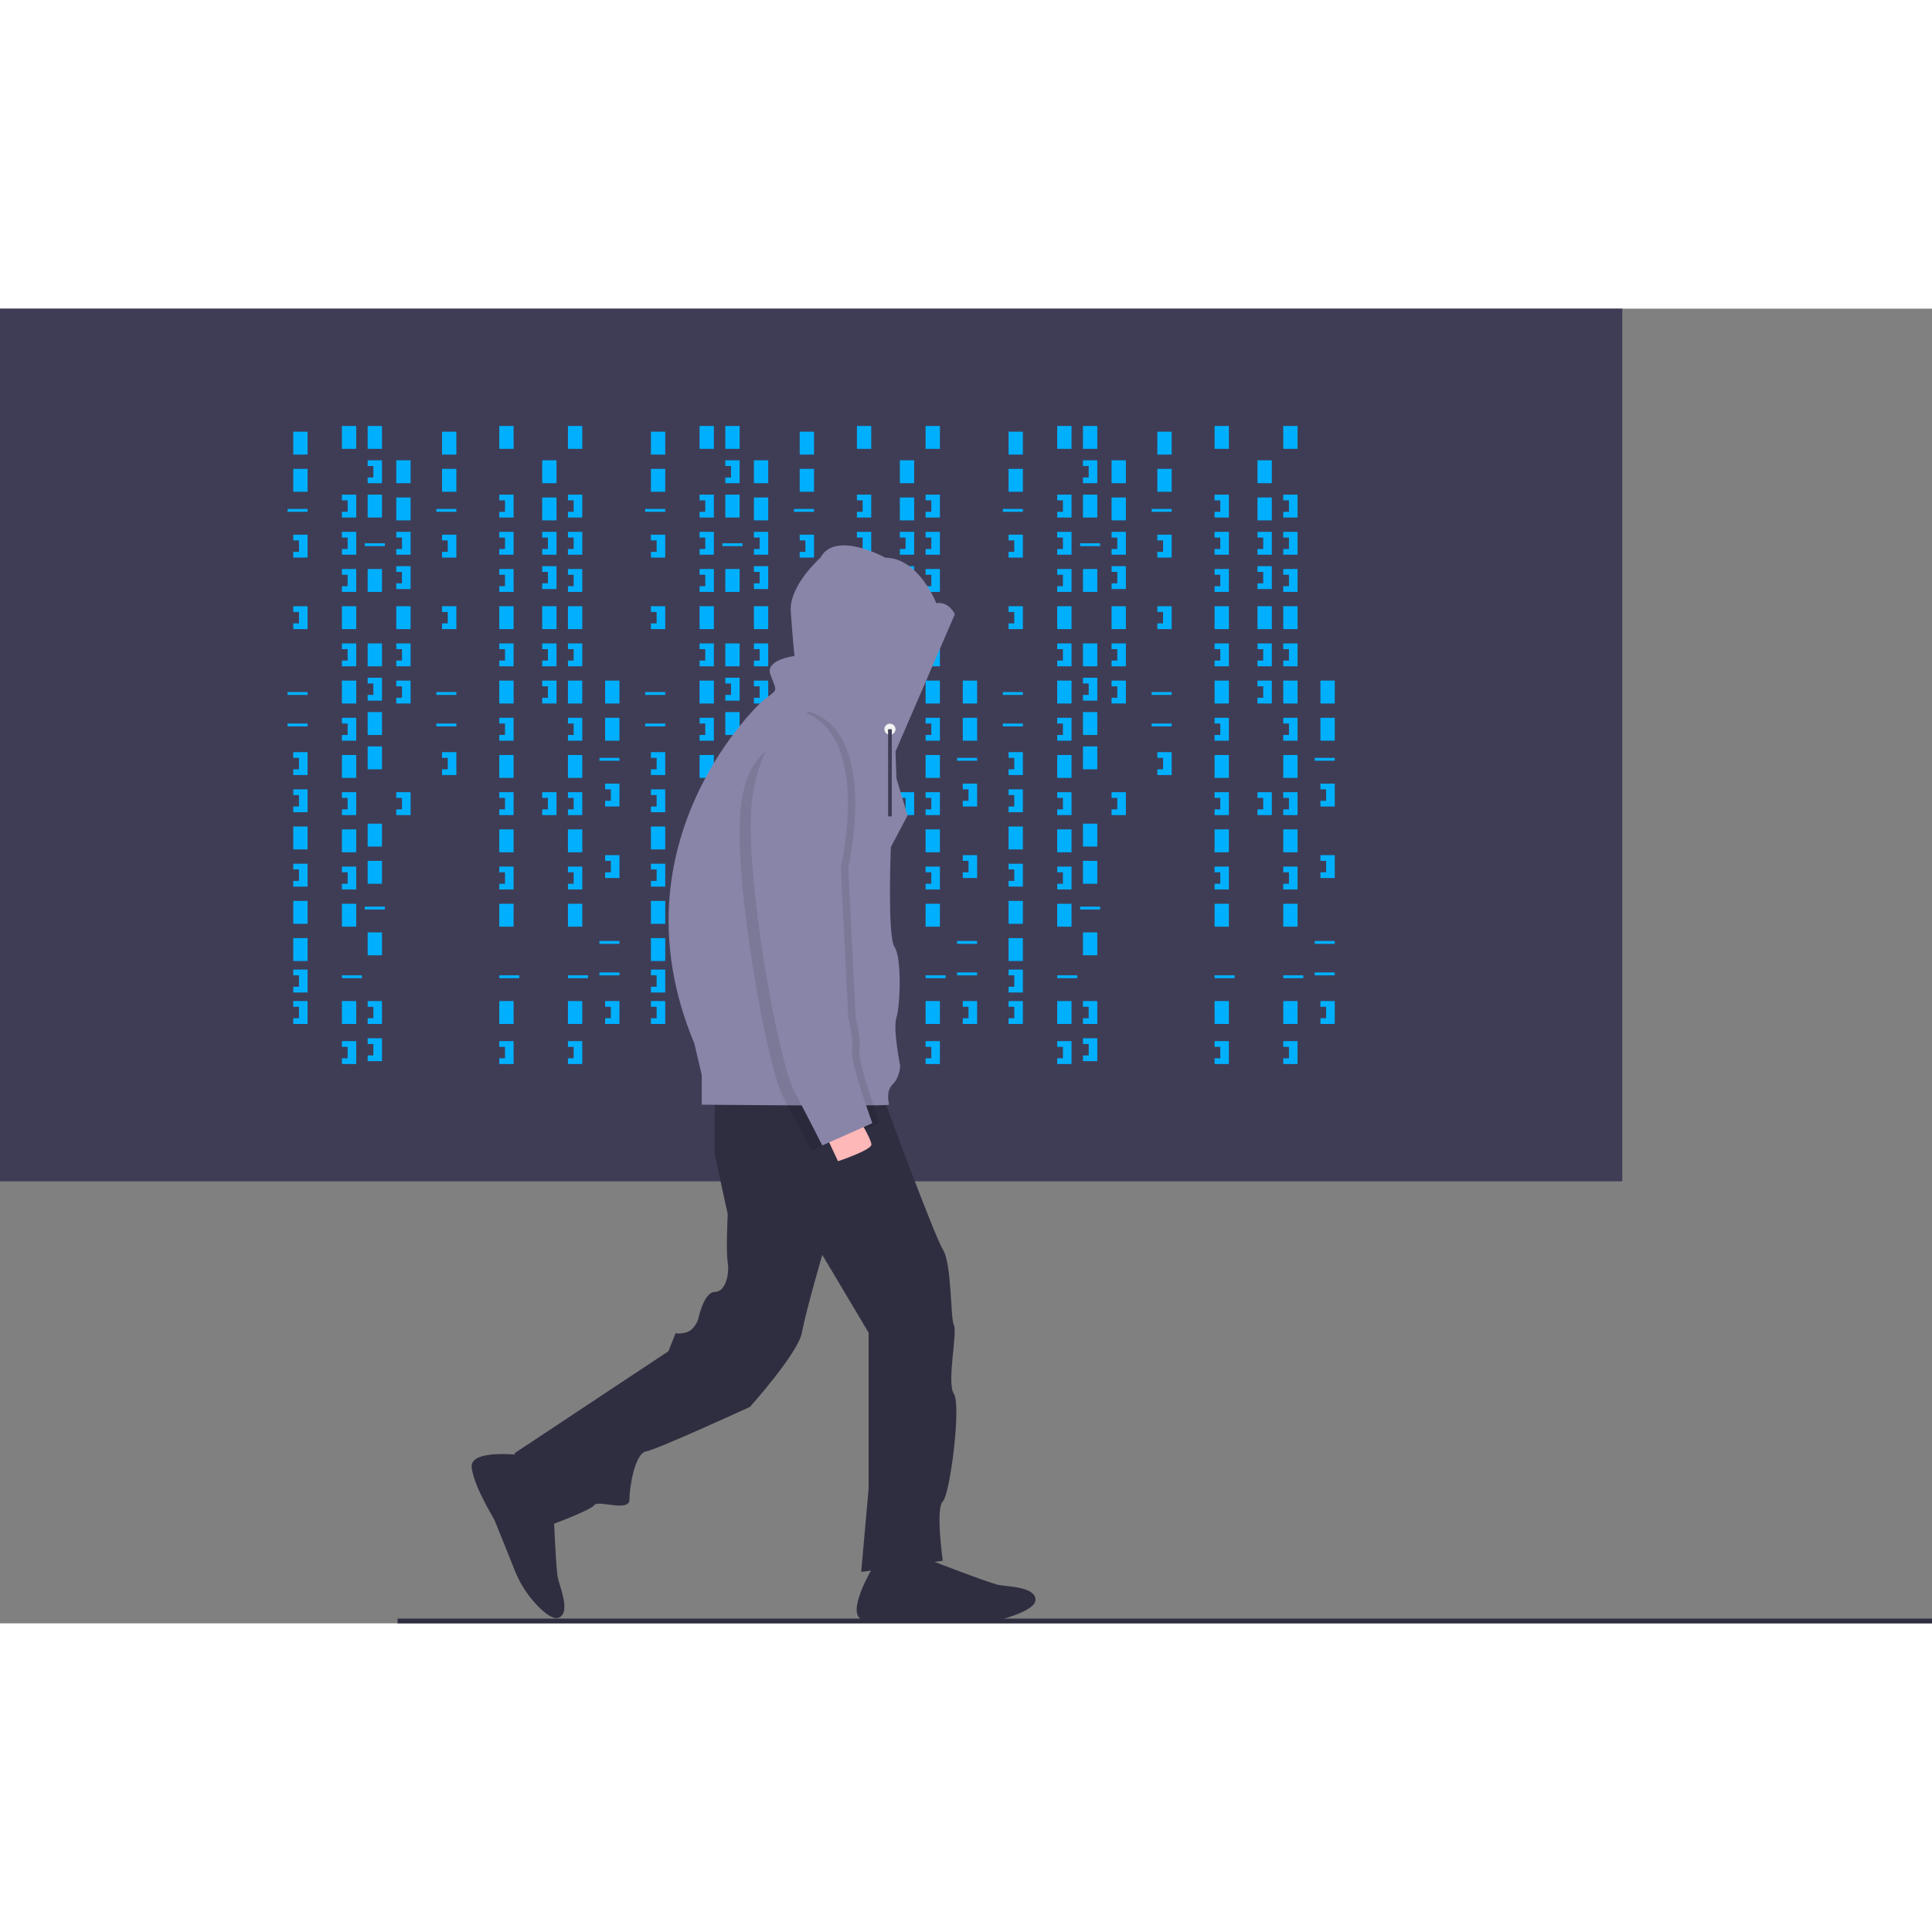 <svg xmlns="http://www.w3.org/2000/svg" data-name="Layer 1"  width="100" height="100" viewBox="0 0 1042.039 709.089" xmlns:xlink="http://www.w3.org/1999/xlink"><rect x="0" y="0" width="1042.039" height="709.089" fill="#808080" stroke="none"/><title>hacker_mind</title><rect width="875" height="470.679" fill="#3f3d56"/><rect x="158.179" y="66.358" width="7.716" height="12.346" fill="#00b0ff"/><rect x="184.414" y="63.272" width="7.716" height="12.346" fill="#00b0ff"/><rect x="198.302" y="63.272" width="7.716" height="12.346" fill="#00b0ff"/><rect x="198.302" y="100.309" width="7.716" height="12.346" fill="#00b0ff"/><rect x="213.735" y="81.79" width="7.716" height="12.346" fill="#00b0ff"/><rect x="213.735" y="101.852" width="7.716" height="12.346" fill="#00b0ff"/><rect x="198.302" y="140.432" width="7.716" height="12.346" fill="#00b0ff"/><rect x="213.735" y="160.494" width="7.716" height="12.346" fill="#00b0ff"/><rect x="198.302" y="236.111" width="7.716" height="12.346" fill="#00b0ff"/><rect x="184.414" y="160.494" width="7.716" height="12.346" fill="#00b0ff"/><rect x="158.179" y="86.42" width="7.716" height="12.346" fill="#00b0ff"/><rect x="158.179" y="279.321" width="7.716" height="12.346" fill="#00b0ff"/><rect x="158.179" y="319.444" width="7.716" height="12.346" fill="#00b0ff"/><rect x="158.179" y="339.506" width="7.716" height="12.346" fill="#00b0ff"/><rect x="155.093" y="108.025" width="10.802" height="1.543" fill="#00b0ff"/><rect x="196.759" y="126.543" width="10.802" height="1.543" fill="#00b0ff"/><rect x="155.093" y="206.79" width="10.802" height="1.543" fill="#00b0ff"/><rect x="155.093" y="223.765" width="10.802" height="1.543" fill="#00b0ff"/><rect x="196.759" y="322.531" width="10.802" height="1.543" fill="#00b0ff"/><rect x="184.414" y="359.568" width="10.802" height="1.543" fill="#00b0ff"/><polygon points="158.179 121.914 158.179 125 161.265 125 161.265 131.173 158.179 131.173 158.179 134.259 165.895 134.259 165.895 121.914 158.179 121.914" fill="#00b0ff"/><polygon points="184.414 100.309 184.414 103.395 187.5 103.395 187.5 109.568 184.414 109.568 184.414 112.654 192.13 112.654 192.13 100.309 184.414 100.309" fill="#00b0ff"/><polygon points="213.735 120.37 213.735 123.457 216.821 123.457 216.821 129.63 213.735 129.63 213.735 132.716 221.451 132.716 221.451 120.37 213.735 120.37" fill="#00b0ff"/><polygon points="213.735 180.556 213.735 183.642 216.821 183.642 216.821 189.815 213.735 189.815 213.735 192.901 221.451 192.901 221.451 180.556 213.735 180.556" fill="#00b0ff"/><polygon points="213.735 200.617 213.735 203.704 216.821 203.704 216.821 209.877 213.735 209.877 213.735 212.963 221.451 212.963 221.451 200.617 213.735 200.617" fill="#00b0ff"/><polygon points="213.735 138.889 213.735 141.975 216.821 141.975 216.821 148.148 213.735 148.148 213.735 151.235 221.451 151.235 221.451 138.889 213.735 138.889" fill="#00b0ff"/><polygon points="198.302 81.79 198.302 84.877 201.389 84.877 201.389 91.049 198.302 91.049 198.302 94.136 206.019 94.136 206.019 81.79 198.302 81.79" fill="#00b0ff"/><rect x="198.302" y="180.556" width="7.716" height="12.346" fill="#00b0ff"/><rect x="198.302" y="217.593" width="7.716" height="12.346" fill="#00b0ff"/><polygon points="198.302 199.074 198.302 202.16 201.389 202.16 201.389 208.333 198.302 208.333 198.302 211.42 206.019 211.42 206.019 199.074 198.302 199.074" fill="#00b0ff"/><polygon points="184.414 120.37 184.414 123.457 187.5 123.457 187.5 129.63 184.414 129.63 184.414 132.716 192.13 132.716 192.13 120.37 184.414 120.37" fill="#00b0ff"/><polygon points="184.414 140.432 184.414 143.519 187.5 143.519 187.5 149.691 184.414 149.691 184.414 152.778 192.13 152.778 192.13 140.432 184.414 140.432" fill="#00b0ff"/><rect x="184.414" y="200.617" width="7.716" height="12.346" fill="#00b0ff"/><polygon points="184.414 180.556 184.414 183.642 187.5 183.642 187.5 189.815 184.414 189.815 184.414 192.901 192.13 192.901 192.13 180.556 184.414 180.556" fill="#00b0ff"/><rect x="184.414" y="240.741" width="7.716" height="12.346" fill="#00b0ff"/><polygon points="184.414 220.679 184.414 223.765 187.5 223.765 187.5 229.938 184.414 229.938 184.414 233.025 192.13 233.025 192.13 220.679 184.414 220.679" fill="#00b0ff"/><rect x="184.414" y="280.864" width="7.716" height="12.346" fill="#00b0ff"/><rect x="198.302" y="277.778" width="7.716" height="12.346" fill="#00b0ff"/><polygon points="184.414 260.802 184.414 263.889 187.5 263.889 187.5 270.062 184.414 270.062 184.414 273.148 192.13 273.148 192.13 260.802 184.414 260.802" fill="#00b0ff"/><polygon points="213.735 260.802 213.735 263.889 216.821 263.889 216.821 270.062 213.735 270.062 213.735 273.148 221.451 273.148 221.451 260.802 213.735 260.802" fill="#00b0ff"/><rect x="292.438" y="81.79" width="7.716" height="12.346" fill="#00b0ff"/><rect x="292.438" y="101.852" width="7.716" height="12.346" fill="#00b0ff"/><rect x="292.438" y="160.494" width="7.716" height="12.346" fill="#00b0ff"/><polygon points="292.438 120.37 292.438 123.457 295.525 123.457 295.525 129.63 292.438 129.63 292.438 132.716 300.154 132.716 300.154 120.37 292.438 120.37" fill="#00b0ff"/><polygon points="292.438 180.556 292.438 183.642 295.525 183.642 295.525 189.815 292.438 189.815 292.438 192.901 300.154 192.901 300.154 180.556 292.438 180.556" fill="#00b0ff"/><polygon points="292.438 200.617 292.438 203.704 295.525 203.704 295.525 209.877 292.438 209.877 292.438 212.963 300.154 212.963 300.154 200.617 292.438 200.617" fill="#00b0ff"/><polygon points="292.438 138.889 292.438 141.975 295.525 141.975 295.525 148.148 292.438 148.148 292.438 151.235 300.154 151.235 300.154 138.889 292.438 138.889" fill="#00b0ff"/><polygon points="292.438 260.802 292.438 263.889 295.525 263.889 295.525 270.062 292.438 270.062 292.438 273.148 300.154 273.148 300.154 260.802 292.438 260.802" fill="#00b0ff"/><rect x="184.414" y="320.988" width="7.716" height="12.346" fill="#00b0ff"/><rect x="198.302" y="297.84" width="7.716" height="12.346" fill="#00b0ff"/><rect x="184.414" y="373.457" width="7.716" height="12.346" fill="#00b0ff"/><rect x="198.302" y="336.42" width="7.716" height="12.346" fill="#00b0ff"/><polygon points="184.414 300.926 184.414 304.012 187.5 304.012 187.5 310.185 184.414 310.185 184.414 313.272 192.13 313.272 192.13 300.926 184.414 300.926" fill="#00b0ff"/><polygon points="184.414 395.062 184.414 398.148 187.5 398.148 187.5 404.321 184.414 404.321 184.414 407.407 192.13 407.407 192.13 395.062 184.414 395.062" fill="#00b0ff"/><rect x="269.29" y="63.272" width="7.716" height="12.346" fill="#00b0ff"/><rect x="269.29" y="160.494" width="7.716" height="12.346" fill="#00b0ff"/><rect x="269.29" y="359.568" width="10.802" height="1.543" fill="#00b0ff"/><polygon points="269.29 100.309 269.29 103.395 272.377 103.395 272.377 109.568 269.29 109.568 269.29 112.654 277.006 112.654 277.006 100.309 269.29 100.309" fill="#00b0ff"/><polygon points="269.29 120.37 269.29 123.457 272.377 123.457 272.377 129.63 269.29 129.63 269.29 132.716 277.006 132.716 277.006 120.37 269.29 120.37" fill="#00b0ff"/><polygon points="269.29 140.432 269.29 143.519 272.377 143.519 272.377 149.691 269.29 149.691 269.29 152.778 277.006 152.778 277.006 140.432 269.29 140.432" fill="#00b0ff"/><rect x="269.29" y="200.617" width="7.716" height="12.346" fill="#00b0ff"/><polygon points="269.29 180.556 269.29 183.642 272.377 183.642 272.377 189.815 269.29 189.815 269.29 192.901 277.006 192.901 277.006 180.556 269.29 180.556" fill="#00b0ff"/><rect x="269.29" y="240.741" width="7.716" height="12.346" fill="#00b0ff"/><polygon points="269.29 220.679 269.29 223.765 272.377 223.765 272.377 229.938 269.29 229.938 269.29 233.025 277.006 233.025 277.006 220.679 269.29 220.679" fill="#00b0ff"/><rect x="269.29" y="280.864" width="7.716" height="12.346" fill="#00b0ff"/><polygon points="269.29 260.802 269.29 263.889 272.377 263.889 272.377 270.062 269.29 270.062 269.29 273.148 277.006 273.148 277.006 260.802 269.29 260.802" fill="#00b0ff"/><rect x="269.29" y="320.988" width="7.716" height="12.346" fill="#00b0ff"/><rect x="269.29" y="373.457" width="7.716" height="12.346" fill="#00b0ff"/><polygon points="269.29 300.926 269.29 304.012 272.377 304.012 272.377 310.185 269.29 310.185 269.29 313.272 277.006 313.272 277.006 300.926 269.29 300.926" fill="#00b0ff"/><polygon points="269.29 395.062 269.29 398.148 272.377 398.148 272.377 404.321 269.29 404.321 269.29 407.407 277.006 407.407 277.006 395.062 269.29 395.062" fill="#00b0ff"/><rect x="306.327" y="63.272" width="7.716" height="12.346" fill="#00b0ff"/><rect x="306.327" y="160.494" width="7.716" height="12.346" fill="#00b0ff"/><rect x="306.327" y="359.568" width="10.802" height="1.543" fill="#00b0ff"/><polygon points="306.327 100.309 306.327 103.395 309.414 103.395 309.414 109.568 306.327 109.568 306.327 112.654 314.043 112.654 314.043 100.309 306.327 100.309" fill="#00b0ff"/><polygon points="306.327 120.37 306.327 123.457 309.414 123.457 309.414 129.63 306.327 129.63 306.327 132.716 314.043 132.716 314.043 120.37 306.327 120.37" fill="#00b0ff"/><polygon points="306.327 140.432 306.327 143.519 309.414 143.519 309.414 149.691 306.327 149.691 306.327 152.778 314.043 152.778 314.043 140.432 306.327 140.432" fill="#00b0ff"/><rect x="306.327" y="200.617" width="7.716" height="12.346" fill="#00b0ff"/><polygon points="306.327 180.556 306.327 183.642 309.414 183.642 309.414 189.815 306.327 189.815 306.327 192.901 314.043 192.901 314.043 180.556 306.327 180.556" fill="#00b0ff"/><rect x="306.327" y="240.741" width="7.716" height="12.346" fill="#00b0ff"/><polygon points="306.327 220.679 306.327 223.765 309.414 223.765 309.414 229.938 306.327 229.938 306.327 233.025 314.043 233.025 314.043 220.679 306.327 220.679" fill="#00b0ff"/><rect x="306.327" y="280.864" width="7.716" height="12.346" fill="#00b0ff"/><polygon points="306.327 260.802 306.327 263.889 309.414 263.889 309.414 270.062 306.327 270.062 306.327 273.148 314.043 273.148 314.043 260.802 306.327 260.802" fill="#00b0ff"/><rect x="306.327" y="320.988" width="7.716" height="12.346" fill="#00b0ff"/><rect x="306.327" y="373.457" width="7.716" height="12.346" fill="#00b0ff"/><polygon points="306.327 300.926 306.327 304.012 309.414 304.012 309.414 310.185 306.327 310.185 306.327 313.272 314.043 313.272 314.043 300.926 306.327 300.926" fill="#00b0ff"/><polygon points="306.327 395.062 306.327 398.148 309.414 398.148 309.414 404.321 306.327 404.321 306.327 407.407 314.043 407.407 314.043 395.062 306.327 395.062" fill="#00b0ff"/><polygon points="198.302 373.457 198.302 376.543 201.389 376.543 201.389 382.716 198.302 382.716 198.302 385.802 206.019 385.802 206.019 373.457 198.302 373.457" fill="#00b0ff"/><polygon points="198.302 393.519 198.302 396.605 201.389 396.605 201.389 402.778 198.302 402.778 198.302 405.864 206.019 405.864 206.019 393.519 198.302 393.519" fill="#00b0ff"/><polygon points="158.179 160.494 158.179 163.58 161.265 163.58 161.265 169.753 158.179 169.753 158.179 172.84 165.895 172.84 165.895 160.494 158.179 160.494" fill="#00b0ff"/><polygon points="158.179 239.198 158.179 242.284 161.265 242.284 161.265 248.457 158.179 248.457 158.179 251.543 165.895 251.543 165.895 239.198 158.179 239.198" fill="#00b0ff"/><polygon points="158.179 259.259 158.179 262.346 161.265 262.346 161.265 268.519 158.179 268.519 158.179 271.605 165.895 271.605 165.895 259.259 158.179 259.259" fill="#00b0ff"/><polygon points="158.179 299.383 158.179 302.469 161.265 302.469 161.265 308.642 158.179 308.642 158.179 311.728 165.895 311.728 165.895 299.383 158.179 299.383" fill="#00b0ff"/><polygon points="158.179 356.481 158.179 359.568 161.265 359.568 161.265 365.741 158.179 365.741 158.179 368.827 165.895 368.827 165.895 356.481 158.179 356.481" fill="#00b0ff"/><polygon points="158.179 373.457 158.179 376.543 161.265 376.543 161.265 382.716 158.179 382.716 158.179 385.802 165.895 385.802 165.895 373.457 158.179 373.457" fill="#00b0ff"/><rect x="238.426" y="66.358" width="7.716" height="12.346" fill="#00b0ff"/><rect x="238.426" y="86.42" width="7.716" height="12.346" fill="#00b0ff"/><rect x="235.34" y="108.025" width="10.802" height="1.543" fill="#00b0ff"/><rect x="235.34" y="206.79" width="10.802" height="1.543" fill="#00b0ff"/><rect x="235.34" y="223.765" width="10.802" height="1.543" fill="#00b0ff"/><polygon points="238.426 121.914 238.426 125 241.512 125 241.512 131.173 238.426 131.173 238.426 134.259 246.142 134.259 246.142 121.914 238.426 121.914" fill="#00b0ff"/><polygon points="238.426 160.494 238.426 163.58 241.512 163.58 241.512 169.753 238.426 169.753 238.426 172.84 246.142 172.84 246.142 160.494 238.426 160.494" fill="#00b0ff"/><polygon points="238.426 239.198 238.426 242.284 241.512 242.284 241.512 248.457 238.426 248.457 238.426 251.543 246.142 251.543 246.142 239.198 238.426 239.198" fill="#00b0ff"/><rect x="326.389" y="200.617" width="7.716" height="12.346" fill="#00b0ff"/><rect x="326.389" y="220.679" width="7.716" height="12.346" fill="#00b0ff"/><rect x="323.302" y="242.284" width="10.802" height="1.543" fill="#00b0ff"/><rect x="323.302" y="341.049" width="10.802" height="1.543" fill="#00b0ff"/><rect x="323.302" y="358.025" width="10.802" height="1.543" fill="#00b0ff"/><polygon points="326.389 256.173 326.389 259.259 329.475 259.259 329.475 265.432 326.389 265.432 326.389 268.519 334.105 268.519 334.105 256.173 326.389 256.173" fill="#00b0ff"/><polygon points="326.389 294.753 326.389 297.84 329.475 297.84 329.475 304.012 326.389 304.012 326.389 307.099 334.105 307.099 334.105 294.753 326.389 294.753" fill="#00b0ff"/><polygon points="326.389 373.457 326.389 376.543 329.475 376.543 329.475 382.716 326.389 382.716 326.389 385.802 334.105 385.802 334.105 373.457 326.389 373.457" fill="#00b0ff"/><rect x="351.08" y="66.358" width="7.716" height="12.346" fill="#00b0ff"/><rect x="377.315" y="63.272" width="7.716" height="12.346" fill="#00b0ff"/><rect x="391.204" y="63.272" width="7.716" height="12.346" fill="#00b0ff"/><rect x="391.204" y="100.309" width="7.716" height="12.346" fill="#00b0ff"/><rect x="406.636" y="81.79" width="7.716" height="12.346" fill="#00b0ff"/><rect x="406.636" y="101.852" width="7.716" height="12.346" fill="#00b0ff"/><rect x="391.204" y="140.432" width="7.716" height="12.346" fill="#00b0ff"/><rect x="406.636" y="160.494" width="7.716" height="12.346" fill="#00b0ff"/><rect x="391.204" y="236.111" width="7.716" height="12.346" fill="#00b0ff"/><rect x="377.315" y="160.494" width="7.716" height="12.346" fill="#00b0ff"/><rect x="351.08" y="86.42" width="7.716" height="12.346" fill="#00b0ff"/><rect x="351.08" y="279.321" width="7.716" height="12.346" fill="#00b0ff"/><rect x="351.08" y="319.444" width="7.716" height="12.346" fill="#00b0ff"/><rect x="351.08" y="339.506" width="7.716" height="12.346" fill="#00b0ff"/><rect x="347.994" y="108.025" width="10.802" height="1.543" fill="#00b0ff"/><rect x="389.66" y="126.543" width="10.802" height="1.543" fill="#00b0ff"/><rect x="347.994" y="206.79" width="10.802" height="1.543" fill="#00b0ff"/><rect x="347.994" y="223.765" width="10.802" height="1.543" fill="#00b0ff"/><rect x="389.66" y="322.531" width="10.802" height="1.543" fill="#00b0ff"/><rect x="377.315" y="359.568" width="10.802" height="1.543" fill="#00b0ff"/><polygon points="351.08 121.914 351.08 125 354.167 125 354.167 131.173 351.08 131.173 351.08 134.259 358.796 134.259 358.796 121.914 351.08 121.914" fill="#00b0ff"/><polygon points="377.315 100.309 377.315 103.395 380.401 103.395 380.401 109.568 377.315 109.568 377.315 112.654 385.031 112.654 385.031 100.309 377.315 100.309" fill="#00b0ff"/><polygon points="406.636 120.37 406.636 123.457 409.722 123.457 409.722 129.63 406.636 129.63 406.636 132.716 414.352 132.716 414.352 120.37 406.636 120.37" fill="#00b0ff"/><polygon points="406.636 180.556 406.636 183.642 409.722 183.642 409.722 189.815 406.636 189.815 406.636 192.901 414.352 192.901 414.352 180.556 406.636 180.556" fill="#00b0ff"/><polygon points="406.636 200.617 406.636 203.704 409.722 203.704 409.722 209.877 406.636 209.877 406.636 212.963 414.352 212.963 414.352 200.617 406.636 200.617" fill="#00b0ff"/><polygon points="406.636 138.889 406.636 141.975 409.722 141.975 409.722 148.148 406.636 148.148 406.636 151.235 414.352 151.235 414.352 138.889 406.636 138.889" fill="#00b0ff"/><polygon points="391.204 81.79 391.204 84.877 394.29 84.877 394.29 91.049 391.204 91.049 391.204 94.136 398.92 94.136 398.92 81.79 391.204 81.79" fill="#00b0ff"/><rect x="391.204" y="180.556" width="7.716" height="12.346" fill="#00b0ff"/><rect x="391.204" y="217.593" width="7.716" height="12.346" fill="#00b0ff"/><polygon points="391.204 199.074 391.204 202.16 394.29 202.16 394.29 208.333 391.204 208.333 391.204 211.42 398.92 211.42 398.92 199.074 391.204 199.074" fill="#00b0ff"/><polygon points="377.315 120.37 377.315 123.457 380.401 123.457 380.401 129.63 377.315 129.63 377.315 132.716 385.031 132.716 385.031 120.37 377.315 120.37" fill="#00b0ff"/><polygon points="377.315 140.432 377.315 143.519 380.401 143.519 380.401 149.691 377.315 149.691 377.315 152.778 385.031 152.778 385.031 140.432 377.315 140.432" fill="#00b0ff"/><rect x="377.315" y="200.617" width="7.716" height="12.346" fill="#00b0ff"/><polygon points="377.315 180.556 377.315 183.642 380.401 183.642 380.401 189.815 377.315 189.815 377.315 192.901 385.031 192.901 385.031 180.556 377.315 180.556" fill="#00b0ff"/><rect x="377.315" y="240.741" width="7.716" height="12.346" fill="#00b0ff"/><polygon points="377.315 220.679 377.315 223.765 380.401 223.765 380.401 229.938 377.315 229.938 377.315 233.025 385.031 233.025 385.031 220.679 377.315 220.679" fill="#00b0ff"/><rect x="377.315" y="280.864" width="7.716" height="12.346" fill="#00b0ff"/><rect x="391.204" y="277.778" width="7.716" height="12.346" fill="#00b0ff"/><polygon points="377.315 260.802 377.315 263.889 380.401 263.889 380.401 270.062 377.315 270.062 377.315 273.148 385.031 273.148 385.031 260.802 377.315 260.802" fill="#00b0ff"/><polygon points="406.636 260.802 406.636 263.889 409.722 263.889 409.722 270.062 406.636 270.062 406.636 273.148 414.352 273.148 414.352 260.802 406.636 260.802" fill="#00b0ff"/><rect x="485.34" y="81.79" width="7.716" height="12.346" fill="#00b0ff"/><rect x="485.34" y="101.852" width="7.716" height="12.346" fill="#00b0ff"/><rect x="485.34" y="160.494" width="7.716" height="12.346" fill="#00b0ff"/><polygon points="485.34 120.37 485.34 123.457 488.426 123.457 488.426 129.63 485.34 129.63 485.34 132.716 493.056 132.716 493.056 120.37 485.34 120.37" fill="#00b0ff"/><polygon points="485.34 180.556 485.34 183.642 488.426 183.642 488.426 189.815 485.34 189.815 485.34 192.901 493.056 192.901 493.056 180.556 485.34 180.556" fill="#00b0ff"/><polygon points="485.34 200.617 485.34 203.704 488.426 203.704 488.426 209.877 485.34 209.877 485.34 212.963 493.056 212.963 493.056 200.617 485.34 200.617" fill="#00b0ff"/><polygon points="485.34 138.889 485.34 141.975 488.426 141.975 488.426 148.148 485.34 148.148 485.34 151.235 493.056 151.235 493.056 138.889 485.34 138.889" fill="#00b0ff"/><polygon points="485.34 260.802 485.34 263.889 488.426 263.889 488.426 270.062 485.34 270.062 485.34 273.148 493.056 273.148 493.056 260.802 485.34 260.802" fill="#00b0ff"/><rect x="377.315" y="320.988" width="7.716" height="12.346" fill="#00b0ff"/><rect x="391.204" y="297.84" width="7.716" height="12.346" fill="#00b0ff"/><rect x="377.315" y="373.457" width="7.716" height="12.346" fill="#00b0ff"/><rect x="391.204" y="336.42" width="7.716" height="12.346" fill="#00b0ff"/><polygon points="377.315 300.926 377.315 304.012 380.401 304.012 380.401 310.185 377.315 310.185 377.315 313.272 385.031 313.272 385.031 300.926 377.315 300.926" fill="#00b0ff"/><polygon points="377.315 395.062 377.315 398.148 380.401 398.148 380.401 404.321 377.315 404.321 377.315 407.407 385.031 407.407 385.031 395.062 377.315 395.062" fill="#00b0ff"/><rect x="462.191" y="63.272" width="7.716" height="12.346" fill="#00b0ff"/><rect x="462.191" y="160.494" width="7.716" height="12.346" fill="#00b0ff"/><rect x="462.191" y="359.568" width="10.802" height="1.543" fill="#00b0ff"/><polygon points="462.191 100.309 462.191 103.395 465.278 103.395 465.278 109.568 462.191 109.568 462.191 112.654 469.907 112.654 469.907 100.309 462.191 100.309" fill="#00b0ff"/><polygon points="462.191 120.37 462.191 123.457 465.278 123.457 465.278 129.63 462.191 129.63 462.191 132.716 469.907 132.716 469.907 120.37 462.191 120.37" fill="#00b0ff"/><polygon points="462.191 140.432 462.191 143.519 465.278 143.519 465.278 149.691 462.191 149.691 462.191 152.778 469.907 152.778 469.907 140.432 462.191 140.432" fill="#00b0ff"/><rect x="462.191" y="200.617" width="7.716" height="12.346" fill="#00b0ff"/><polygon points="462.191 180.556 462.191 183.642 465.278 183.642 465.278 189.815 462.191 189.815 462.191 192.901 469.907 192.901 469.907 180.556 462.191 180.556" fill="#00b0ff"/><rect x="462.191" y="240.741" width="7.716" height="12.346" fill="#00b0ff"/><polygon points="462.191 220.679 462.191 223.765 465.278 223.765 465.278 229.938 462.191 229.938 462.191 233.025 469.907 233.025 469.907 220.679 462.191 220.679" fill="#00b0ff"/><rect x="462.191" y="280.864" width="7.716" height="12.346" fill="#00b0ff"/><polygon points="462.191 260.802 462.191 263.889 465.278 263.889 465.278 270.062 462.191 270.062 462.191 273.148 469.907 273.148 469.907 260.802 462.191 260.802" fill="#00b0ff"/><rect x="462.191" y="320.988" width="7.716" height="12.346" fill="#00b0ff"/><rect x="462.191" y="373.457" width="7.716" height="12.346" fill="#00b0ff"/><polygon points="462.191 300.926 462.191 304.012 465.278 304.012 465.278 310.185 462.191 310.185 462.191 313.272 469.907 313.272 469.907 300.926 462.191 300.926" fill="#00b0ff"/><polygon points="462.191 395.062 462.191 398.148 465.278 398.148 465.278 404.321 462.191 404.321 462.191 407.407 469.907 407.407 469.907 395.062 462.191 395.062" fill="#00b0ff"/><rect x="499.228" y="63.272" width="7.716" height="12.346" fill="#00b0ff"/><rect x="499.228" y="160.494" width="7.716" height="12.346" fill="#00b0ff"/><rect x="499.228" y="359.568" width="10.802" height="1.543" fill="#00b0ff"/><polygon points="499.228 100.309 499.228 103.395 502.315 103.395 502.315 109.568 499.228 109.568 499.228 112.654 506.944 112.654 506.944 100.309 499.228 100.309" fill="#00b0ff"/><polygon points="499.228 120.37 499.228 123.457 502.315 123.457 502.315 129.63 499.228 129.63 499.228 132.716 506.944 132.716 506.944 120.37 499.228 120.37" fill="#00b0ff"/><polygon points="499.228 140.432 499.228 143.519 502.315 143.519 502.315 149.691 499.228 149.691 499.228 152.778 506.944 152.778 506.944 140.432 499.228 140.432" fill="#00b0ff"/><rect x="499.228" y="200.617" width="7.716" height="12.346" fill="#00b0ff"/><polygon points="499.228 180.556 499.228 183.642 502.315 183.642 502.315 189.815 499.228 189.815 499.228 192.901 506.944 192.901 506.944 180.556 499.228 180.556" fill="#00b0ff"/><rect x="499.228" y="240.741" width="7.716" height="12.346" fill="#00b0ff"/><polygon points="499.228 220.679 499.228 223.765 502.315 223.765 502.315 229.938 499.228 229.938 499.228 233.025 506.944 233.025 506.944 220.679 499.228 220.679" fill="#00b0ff"/><rect x="499.228" y="280.864" width="7.716" height="12.346" fill="#00b0ff"/><polygon points="499.228 260.802 499.228 263.889 502.315 263.889 502.315 270.062 499.228 270.062 499.228 273.148 506.944 273.148 506.944 260.802 499.228 260.802" fill="#00b0ff"/><rect x="499.228" y="320.988" width="7.716" height="12.346" fill="#00b0ff"/><rect x="499.228" y="373.457" width="7.716" height="12.346" fill="#00b0ff"/><polygon points="499.228 300.926 499.228 304.012 502.315 304.012 502.315 310.185 499.228 310.185 499.228 313.272 506.944 313.272 506.944 300.926 499.228 300.926" fill="#00b0ff"/><polygon points="499.228 395.062 499.228 398.148 502.315 398.148 502.315 404.321 499.228 404.321 499.228 407.407 506.944 407.407 506.944 395.062 499.228 395.062" fill="#00b0ff"/><polygon points="391.204 373.457 391.204 376.543 394.29 376.543 394.29 382.716 391.204 382.716 391.204 385.802 398.92 385.802 398.92 373.457 391.204 373.457" fill="#00b0ff"/><polygon points="391.204 393.519 391.204 396.605 394.29 396.605 394.29 402.778 391.204 402.778 391.204 405.864 398.92 405.864 398.92 393.519 391.204 393.519" fill="#00b0ff"/><polygon points="351.08 160.494 351.08 163.58 354.167 163.58 354.167 169.753 351.08 169.753 351.08 172.84 358.796 172.84 358.796 160.494 351.08 160.494" fill="#00b0ff"/><polygon points="351.08 239.198 351.08 242.284 354.167 242.284 354.167 248.457 351.08 248.457 351.08 251.543 358.796 251.543 358.796 239.198 351.08 239.198" fill="#00b0ff"/><polygon points="351.08 259.259 351.08 262.346 354.167 262.346 354.167 268.519 351.08 268.519 351.08 271.605 358.796 271.605 358.796 259.259 351.08 259.259" fill="#00b0ff"/><polygon points="351.08 299.383 351.08 302.469 354.167 302.469 354.167 308.642 351.08 308.642 351.08 311.728 358.796 311.728 358.796 299.383 351.08 299.383" fill="#00b0ff"/><polygon points="351.08 356.481 351.08 359.568 354.167 359.568 354.167 365.741 351.08 365.741 351.08 368.827 358.796 368.827 358.796 356.481 351.08 356.481" fill="#00b0ff"/><polygon points="351.08 373.457 351.08 376.543 354.167 376.543 354.167 382.716 351.08 382.716 351.08 385.802 358.796 385.802 358.796 373.457 351.08 373.457" fill="#00b0ff"/><rect x="431.327" y="66.358" width="7.716" height="12.346" fill="#00b0ff"/><rect x="431.327" y="86.42" width="7.716" height="12.346" fill="#00b0ff"/><rect x="428.241" y="108.025" width="10.802" height="1.543" fill="#00b0ff"/><rect x="428.241" y="206.79" width="10.802" height="1.543" fill="#00b0ff"/><rect x="428.241" y="223.765" width="10.802" height="1.543" fill="#00b0ff"/><polygon points="431.327 121.914 431.327 125 434.414 125 434.414 131.173 431.327 131.173 431.327 134.259 439.043 134.259 439.043 121.914 431.327 121.914" fill="#00b0ff"/><polygon points="431.327 160.494 431.327 163.58 434.414 163.58 434.414 169.753 431.327 169.753 431.327 172.84 439.043 172.84 439.043 160.494 431.327 160.494" fill="#00b0ff"/><polygon points="431.327 239.198 431.327 242.284 434.414 242.284 434.414 248.457 431.327 248.457 431.327 251.543 439.043 251.543 439.043 239.198 431.327 239.198" fill="#00b0ff"/><rect x="519.29" y="200.617" width="7.716" height="12.346" fill="#00b0ff"/><rect x="519.29" y="220.679" width="7.716" height="12.346" fill="#00b0ff"/><rect x="516.204" y="242.284" width="10.802" height="1.543" fill="#00b0ff"/><rect x="516.204" y="341.049" width="10.802" height="1.543" fill="#00b0ff"/><rect x="516.204" y="358.025" width="10.802" height="1.543" fill="#00b0ff"/><polygon points="519.29 256.173 519.29 259.259 522.377 259.259 522.377 265.432 519.29 265.432 519.29 268.519 527.006 268.519 527.006 256.173 519.29 256.173" fill="#00b0ff"/><polygon points="519.29 294.753 519.29 297.84 522.377 297.84 522.377 304.012 519.29 304.012 519.29 307.099 527.006 307.099 527.006 294.753 519.29 294.753" fill="#00b0ff"/><polygon points="519.29 373.457 519.29 376.543 522.377 376.543 522.377 382.716 519.29 382.716 519.29 385.802 527.006 385.802 527.006 373.457 519.29 373.457" fill="#00b0ff"/><rect x="543.981" y="66.358" width="7.716" height="12.346" fill="#00b0ff"/><rect x="570.216" y="63.272" width="7.716" height="12.346" fill="#00b0ff"/><rect x="584.105" y="63.272" width="7.716" height="12.346" fill="#00b0ff"/><rect x="584.105" y="100.309" width="7.716" height="12.346" fill="#00b0ff"/><rect x="599.537" y="81.79" width="7.716" height="12.346" fill="#00b0ff"/><rect x="599.537" y="101.852" width="7.716" height="12.346" fill="#00b0ff"/><rect x="584.105" y="140.432" width="7.716" height="12.346" fill="#00b0ff"/><rect x="599.537" y="160.494" width="7.716" height="12.346" fill="#00b0ff"/><rect x="584.105" y="236.111" width="7.716" height="12.346" fill="#00b0ff"/><rect x="570.216" y="160.494" width="7.716" height="12.346" fill="#00b0ff"/><rect x="543.981" y="86.42" width="7.716" height="12.346" fill="#00b0ff"/><rect x="543.981" y="279.321" width="7.716" height="12.346" fill="#00b0ff"/><rect x="543.981" y="319.444" width="7.716" height="12.346" fill="#00b0ff"/><rect x="543.981" y="339.506" width="7.716" height="12.346" fill="#00b0ff"/><rect x="540.895" y="108.025" width="10.802" height="1.543" fill="#00b0ff"/><rect x="582.562" y="126.543" width="10.802" height="1.543" fill="#00b0ff"/><rect x="540.895" y="206.79" width="10.802" height="1.543" fill="#00b0ff"/><rect x="540.895" y="223.765" width="10.802" height="1.543" fill="#00b0ff"/><rect x="582.562" y="322.531" width="10.802" height="1.543" fill="#00b0ff"/><rect x="570.216" y="359.568" width="10.802" height="1.543" fill="#00b0ff"/><polygon points="543.981 121.914 543.981 125 547.068 125 547.068 131.173 543.981 131.173 543.981 134.259 551.698 134.259 551.698 121.914 543.981 121.914" fill="#00b0ff"/><polygon points="570.216 100.309 570.216 103.395 573.302 103.395 573.302 109.568 570.216 109.568 570.216 112.654 577.932 112.654 577.932 100.309 570.216 100.309" fill="#00b0ff"/><polygon points="599.537 120.37 599.537 123.457 602.623 123.457 602.623 129.63 599.537 129.63 599.537 132.716 607.253 132.716 607.253 120.37 599.537 120.37" fill="#00b0ff"/><polygon points="599.537 180.556 599.537 183.642 602.623 183.642 602.623 189.815 599.537 189.815 599.537 192.901 607.253 192.901 607.253 180.556 599.537 180.556" fill="#00b0ff"/><polygon points="599.537 200.617 599.537 203.704 602.623 203.704 602.623 209.877 599.537 209.877 599.537 212.963 607.253 212.963 607.253 200.617 599.537 200.617" fill="#00b0ff"/><polygon points="599.537 138.889 599.537 141.975 602.623 141.975 602.623 148.148 599.537 148.148 599.537 151.235 607.253 151.235 607.253 138.889 599.537 138.889" fill="#00b0ff"/><polygon points="584.105 81.79 584.105 84.877 587.191 84.877 587.191 91.049 584.105 91.049 584.105 94.136 591.821 94.136 591.821 81.79 584.105 81.79" fill="#00b0ff"/><rect x="584.105" y="180.556" width="7.716" height="12.346" fill="#00b0ff"/><rect x="584.105" y="217.593" width="7.716" height="12.346" fill="#00b0ff"/><polygon points="584.105 199.074 584.105 202.16 587.191 202.16 587.191 208.333 584.105 208.333 584.105 211.42 591.821 211.42 591.821 199.074 584.105 199.074" fill="#00b0ff"/><polygon points="570.216 120.37 570.216 123.457 573.302 123.457 573.302 129.63 570.216 129.63 570.216 132.716 577.932 132.716 577.932 120.37 570.216 120.37" fill="#00b0ff"/><polygon points="570.216 140.432 570.216 143.519 573.302 143.519 573.302 149.691 570.216 149.691 570.216 152.778 577.932 152.778 577.932 140.432 570.216 140.432" fill="#00b0ff"/><rect x="570.216" y="200.617" width="7.716" height="12.346" fill="#00b0ff"/><polygon points="570.216 180.556 570.216 183.642 573.302 183.642 573.302 189.815 570.216 189.815 570.216 192.901 577.932 192.901 577.932 180.556 570.216 180.556" fill="#00b0ff"/><rect x="570.216" y="240.741" width="7.716" height="12.346" fill="#00b0ff"/><polygon points="570.216 220.679 570.216 223.765 573.302 223.765 573.302 229.938 570.216 229.938 570.216 233.025 577.932 233.025 577.932 220.679 570.216 220.679" fill="#00b0ff"/><rect x="570.216" y="280.864" width="7.716" height="12.346" fill="#00b0ff"/><rect x="584.105" y="277.778" width="7.716" height="12.346" fill="#00b0ff"/><polygon points="570.216 260.802 570.216 263.889 573.302 263.889 573.302 270.062 570.216 270.062 570.216 273.148 577.932 273.148 577.932 260.802 570.216 260.802" fill="#00b0ff"/><polygon points="599.537 260.802 599.537 263.889 602.623 263.889 602.623 270.062 599.537 270.062 599.537 273.148 607.253 273.148 607.253 260.802 599.537 260.802" fill="#00b0ff"/><rect x="678.241" y="81.79" width="7.716" height="12.346" fill="#00b0ff"/><rect x="678.241" y="101.852" width="7.716" height="12.346" fill="#00b0ff"/><rect x="678.241" y="160.494" width="7.716" height="12.346" fill="#00b0ff"/><polygon points="678.241 120.37 678.241 123.457 681.327 123.457 681.327 129.63 678.241 129.63 678.241 132.716 685.957 132.716 685.957 120.37 678.241 120.37" fill="#00b0ff"/><polygon points="678.241 180.556 678.241 183.642 681.327 183.642 681.327 189.815 678.241 189.815 678.241 192.901 685.957 192.901 685.957 180.556 678.241 180.556" fill="#00b0ff"/><polygon points="678.241 200.617 678.241 203.704 681.327 203.704 681.327 209.877 678.241 209.877 678.241 212.963 685.957 212.963 685.957 200.617 678.241 200.617" fill="#00b0ff"/><polygon points="678.241 138.889 678.241 141.975 681.327 141.975 681.327 148.148 678.241 148.148 678.241 151.235 685.957 151.235 685.957 138.889 678.241 138.889" fill="#00b0ff"/><polygon points="678.241 260.802 678.241 263.889 681.327 263.889 681.327 270.062 678.241 270.062 678.241 273.148 685.957 273.148 685.957 260.802 678.241 260.802" fill="#00b0ff"/><rect x="570.216" y="320.988" width="7.716" height="12.346" fill="#00b0ff"/><rect x="584.105" y="297.84" width="7.716" height="12.346" fill="#00b0ff"/><rect x="570.216" y="373.457" width="7.716" height="12.346" fill="#00b0ff"/><rect x="584.105" y="336.42" width="7.716" height="12.346" fill="#00b0ff"/><polygon points="570.216 300.926 570.216 304.012 573.302 304.012 573.302 310.185 570.216 310.185 570.216 313.272 577.932 313.272 577.932 300.926 570.216 300.926" fill="#00b0ff"/><polygon points="570.216 395.062 570.216 398.148 573.302 398.148 573.302 404.321 570.216 404.321 570.216 407.407 577.932 407.407 577.932 395.062 570.216 395.062" fill="#00b0ff"/><rect x="655.093" y="63.272" width="7.716" height="12.346" fill="#00b0ff"/><rect x="655.093" y="160.494" width="7.716" height="12.346" fill="#00b0ff"/><rect x="655.093" y="359.568" width="10.802" height="1.543" fill="#00b0ff"/><polygon points="655.093 100.309 655.093 103.395 658.179 103.395 658.179 109.568 655.093 109.568 655.093 112.654 662.809 112.654 662.809 100.309 655.093 100.309" fill="#00b0ff"/><polygon points="655.093 120.37 655.093 123.457 658.179 123.457 658.179 129.63 655.093 129.63 655.093 132.716 662.809 132.716 662.809 120.37 655.093 120.37" fill="#00b0ff"/><polygon points="655.093 140.432 655.093 143.519 658.179 143.519 658.179 149.691 655.093 149.691 655.093 152.778 662.809 152.778 662.809 140.432 655.093 140.432" fill="#00b0ff"/><rect x="655.093" y="200.617" width="7.716" height="12.346" fill="#00b0ff"/><polygon points="655.093 180.556 655.093 183.642 658.179 183.642 658.179 189.815 655.093 189.815 655.093 192.901 662.809 192.901 662.809 180.556 655.093 180.556" fill="#00b0ff"/><rect x="655.093" y="240.741" width="7.716" height="12.346" fill="#00b0ff"/><polygon points="655.093 220.679 655.093 223.765 658.179 223.765 658.179 229.938 655.093 229.938 655.093 233.025 662.809 233.025 662.809 220.679 655.093 220.679" fill="#00b0ff"/><rect x="655.093" y="280.864" width="7.716" height="12.346" fill="#00b0ff"/><polygon points="655.093 260.802 655.093 263.889 658.179 263.889 658.179 270.062 655.093 270.062 655.093 273.148 662.809 273.148 662.809 260.802 655.093 260.802" fill="#00b0ff"/><rect x="655.093" y="320.988" width="7.716" height="12.346" fill="#00b0ff"/><rect x="655.093" y="373.457" width="7.716" height="12.346" fill="#00b0ff"/><polygon points="655.093 300.926 655.093 304.012 658.179 304.012 658.179 310.185 655.093 310.185 655.093 313.272 662.809 313.272 662.809 300.926 655.093 300.926" fill="#00b0ff"/><polygon points="655.093 395.062 655.093 398.148 658.179 398.148 658.179 404.321 655.093 404.321 655.093 407.407 662.809 407.407 662.809 395.062 655.093 395.062" fill="#00b0ff"/><rect x="692.13" y="63.272" width="7.716" height="12.346" fill="#00b0ff"/><rect x="692.13" y="160.494" width="7.716" height="12.346" fill="#00b0ff"/><rect x="692.13" y="359.568" width="10.802" height="1.543" fill="#00b0ff"/><polygon points="692.13 100.309 692.13 103.395 695.216 103.395 695.216 109.568 692.13 109.568 692.13 112.654 699.846 112.654 699.846 100.309 692.13 100.309" fill="#00b0ff"/><polygon points="692.13 120.37 692.13 123.457 695.216 123.457 695.216 129.63 692.13 129.63 692.13 132.716 699.846 132.716 699.846 120.37 692.13 120.37" fill="#00b0ff"/><polygon points="692.13 140.432 692.13 143.519 695.216 143.519 695.216 149.691 692.13 149.691 692.13 152.778 699.846 152.778 699.846 140.432 692.13 140.432" fill="#00b0ff"/><rect x="692.13" y="200.617" width="7.716" height="12.346" fill="#00b0ff"/><polygon points="692.13 180.556 692.13 183.642 695.216 183.642 695.216 189.815 692.13 189.815 692.13 192.901 699.846 192.901 699.846 180.556 692.13 180.556" fill="#00b0ff"/><rect x="692.13" y="240.741" width="7.716" height="12.346" fill="#00b0ff"/><polygon points="692.13 220.679 692.13 223.765 695.216 223.765 695.216 229.938 692.13 229.938 692.13 233.025 699.846 233.025 699.846 220.679 692.13 220.679" fill="#00b0ff"/><rect x="692.13" y="280.864" width="7.716" height="12.346" fill="#00b0ff"/><polygon points="692.13 260.802 692.13 263.889 695.216 263.889 695.216 270.062 692.13 270.062 692.13 273.148 699.846 273.148 699.846 260.802 692.13 260.802" fill="#00b0ff"/><rect x="692.13" y="320.988" width="7.716" height="12.346" fill="#00b0ff"/><rect x="692.13" y="373.457" width="7.716" height="12.346" fill="#00b0ff"/><polygon points="692.13 300.926 692.13 304.012 695.216 304.012 695.216 310.185 692.13 310.185 692.13 313.272 699.846 313.272 699.846 300.926 692.13 300.926" fill="#00b0ff"/><polygon points="692.13 395.062 692.13 398.148 695.216 398.148 695.216 404.321 692.13 404.321 692.13 407.407 699.846 407.407 699.846 395.062 692.13 395.062" fill="#00b0ff"/><polygon points="584.105 373.457 584.105 376.543 587.191 376.543 587.191 382.716 584.105 382.716 584.105 385.802 591.821 385.802 591.821 373.457 584.105 373.457" fill="#00b0ff"/><polygon points="584.105 393.519 584.105 396.605 587.191 396.605 587.191 402.778 584.105 402.778 584.105 405.864 591.821 405.864 591.821 393.519 584.105 393.519" fill="#00b0ff"/><polygon points="543.981 160.494 543.981 163.58 547.068 163.58 547.068 169.753 543.981 169.753 543.981 172.84 551.698 172.84 551.698 160.494 543.981 160.494" fill="#00b0ff"/><polygon points="543.981 239.198 543.981 242.284 547.068 242.284 547.068 248.457 543.981 248.457 543.981 251.543 551.698 251.543 551.698 239.198 543.981 239.198" fill="#00b0ff"/><polygon points="543.981 259.259 543.981 262.346 547.068 262.346 547.068 268.519 543.981 268.519 543.981 271.605 551.698 271.605 551.698 259.259 543.981 259.259" fill="#00b0ff"/><polygon points="543.981 299.383 543.981 302.469 547.068 302.469 547.068 308.642 543.981 308.642 543.981 311.728 551.698 311.728 551.698 299.383 543.981 299.383" fill="#00b0ff"/><polygon points="543.981 356.481 543.981 359.568 547.068 359.568 547.068 365.741 543.981 365.741 543.981 368.827 551.698 368.827 551.698 356.481 543.981 356.481" fill="#00b0ff"/><polygon points="543.981 373.457 543.981 376.543 547.068 376.543 547.068 382.716 543.981 382.716 543.981 385.802 551.698 385.802 551.698 373.457 543.981 373.457" fill="#00b0ff"/><rect x="624.228" y="66.358" width="7.716" height="12.346" fill="#00b0ff"/><rect x="624.228" y="86.42" width="7.716" height="12.346" fill="#00b0ff"/><rect x="621.142" y="108.025" width="10.802" height="1.543" fill="#00b0ff"/><rect x="621.142" y="206.79" width="10.802" height="1.543" fill="#00b0ff"/><rect x="621.142" y="223.765" width="10.802" height="1.543" fill="#00b0ff"/><polygon points="624.228 121.914 624.228 125 627.315 125 627.315 131.173 624.228 131.173 624.228 134.259 631.944 134.259 631.944 121.914 624.228 121.914" fill="#00b0ff"/><polygon points="624.228 160.494 624.228 163.58 627.315 163.58 627.315 169.753 624.228 169.753 624.228 172.84 631.944 172.84 631.944 160.494 624.228 160.494" fill="#00b0ff"/><polygon points="624.228 239.198 624.228 242.284 627.315 242.284 627.315 248.457 624.228 248.457 624.228 251.543 631.944 251.543 631.944 239.198 624.228 239.198" fill="#00b0ff"/><rect x="712.191" y="200.617" width="7.716" height="12.346" fill="#00b0ff"/><rect x="712.191" y="220.679" width="7.716" height="12.346" fill="#00b0ff"/><rect x="709.105" y="242.284" width="10.802" height="1.543" fill="#00b0ff"/><rect x="709.105" y="341.049" width="10.802" height="1.543" fill="#00b0ff"/><rect x="709.105" y="358.025" width="10.802" height="1.543" fill="#00b0ff"/><polygon points="712.191 256.173 712.191 259.259 715.278 259.259 715.278 265.432 712.191 265.432 712.191 268.519 719.907 268.519 719.907 256.173 712.191 256.173" fill="#00b0ff"/><polygon points="712.191 294.753 712.191 297.84 715.278 297.84 715.278 304.012 712.191 304.012 712.191 307.099 719.907 307.099 719.907 294.753 712.191 294.753" fill="#00b0ff"/><polygon points="712.191 373.457 712.191 376.543 715.278 376.543 715.278 382.716 712.191 382.716 712.191 385.802 719.907 385.802 719.907 373.457 712.191 373.457" fill="#00b0ff"/><rect x="214.435" y="706.534" width="827.604" height="2.554" fill="#2f2e41"/><path d="M464.48,499.795v52l7,32s-1,20,0,26-1,16-7,16-9,15-9,15-2,6-7,7-5,0-5,0l-4,10-83,55,16,40s25-9,27-12,19,4,19-3,3-25,9-26,56-24,56-24,26-29,28-40,11-42,11-42l25,42v84l-4,45,44-6s-4-28,0-32,10-52,6-58,2-33,0-37-1-33-6-41-35-90-35-90Z" transform="translate(-78.98 -95.456)" fill="#2f2e41"/><path d="M549.48,774.795s-15,25-5,28,29,0,31,0,38,1,38,1,24-5,24-12-15-7-20-8-36-13-36-13Z" transform="translate(-78.98 -95.456)" fill="#2f2e41"/><path d="M361.073,713.923s-28.902-3.827-27.681,6.541,11.527,26.611,12.322,28.446c.538,1.243,6.854,16.978,10.875,27.006a58.476,58.476,0,0,0,12.835,19.652c3.931,3.929,8.216,7.079,11.026,5.862,6.423-2.782.461-16.547-.608-21.532s-2.38-38.201-2.38-38.201Z" transform="translate(-78.98 -95.456)" fill="#2f2e41"/><path d="M561.98,334.295l32-74s-3-7-10-6c0,0-9.5-24.5-27.5-24.5,0,0-27-15-35,0,0,0-17,15-16,29s2,24,2,24-16,2-13,10,4,8,0,11l-4,3s-83,75-37,185l4,17v16s101,1,101,0-2-7,2-11,4-10,4-10-4-20-2-26,3-32-1-38-2-54-2-54l9-17-3-10-3-10Z" transform="translate(-78.98 -95.456)" fill="#8985a8"/><path d="M553.48,534.795s-12-33-11-39-2-18-2-18l-4-81s17-72-21-84c0,0-9.615,4.196-17.494,17.697-7.791,3.47-17.244,12.252-19.506,34.303-4,39,14,139,23,156s15,29,15,29l9.406-4.181c.388.77.594,1.181.594,1.181Z" transform="translate(-78.98 -95.456)" opacity="0.1"/><circle cx="480" cy="226.84" r="3" fill="#f2f2f2"/><rect x="479" y="226.84" width="2" height="47" fill="#3f3d56"/><path d="M522.98,538.295l8,17s18-6,18-9-8-16-8-16Z" transform="translate(-78.98 -95.456)" fill="#ffb8b8"/><path d="M511.48,312.795s-23,10-27,49,14,139,23,156,15,29,15,29l27-12s-12-33-11-39-2-18-2-18l-4-81S549.48,324.795,511.48,312.795Z" transform="translate(-78.98 -95.456)" fill="#8985a8"/></svg>